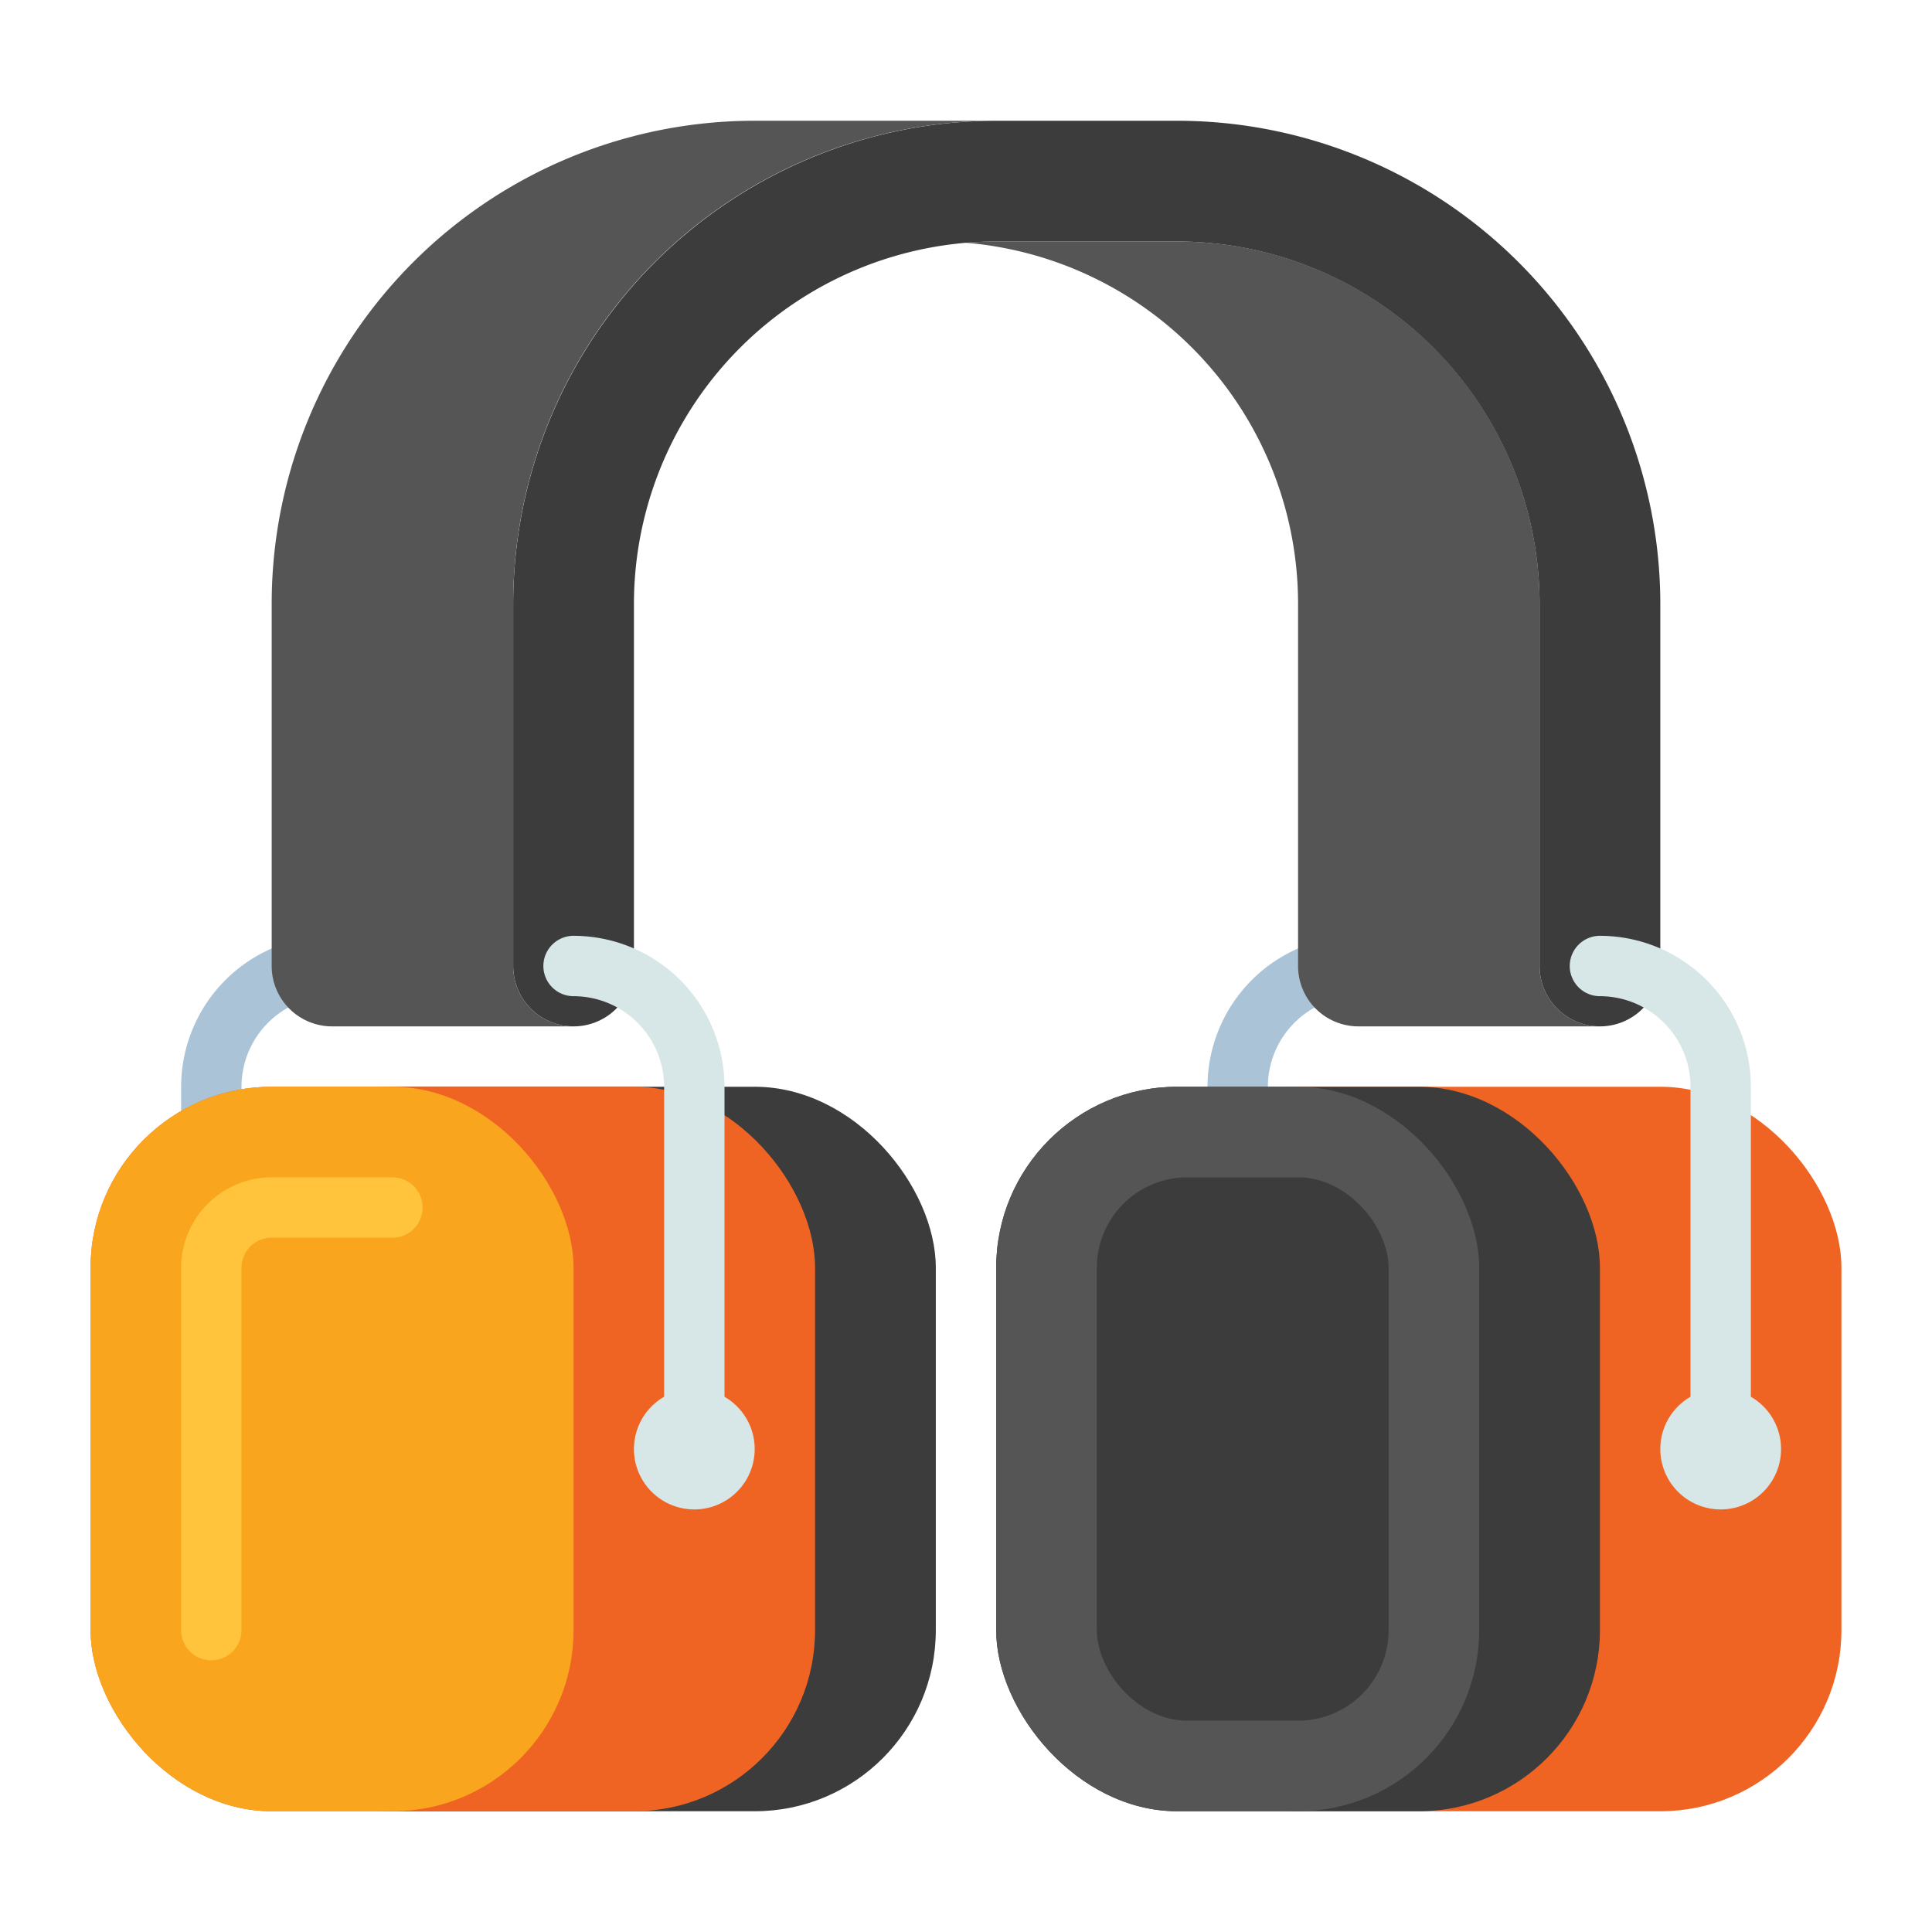 <svg xmlns="http://www.w3.org/2000/svg" viewBox="0 0 512 512"><title>70 Rage Room Icons - Expanded</title><path d="M328,357.333a8,8,0,0,1-8-8V288a40.045,40.045,0,0,1,40-40,8,8,0,0,1,0,16,24.028,24.028,0,0,0-24,24v61.333A8,8,0,0,1,328,357.333Z" fill="#aac3d7"/><path d="M408,256V160a96,96,0,0,0-96-96H264c-2.69,0-5.354.117-7.989.335A96.005,96.005,0,0,1,344,160v96a16,16,0,0,0,16,16h64A16,16,0,0,1,408,256Z" fill="#555"/><path d="M56,357.333a8,8,0,0,1-8-8V288a40.045,40.045,0,0,1,40-40,8,8,0,0,1,0,16,24.027,24.027,0,0,0-24,24v61.333A8,8,0,0,1,56,357.333Z" fill="#aac3d7"/><rect x="56" y="288" width="192" height="192" rx="48" ry="48" fill="#3c3c3c"/><rect x="24" y="288" width="192" height="192" rx="48" ry="48" fill="#f06423"/><rect x="24" y="288" width="128" height="192" rx="48" ry="48" fill="#faa51e"/><path d="M56,440a8,8,0,0,1-8-8V336a24.028,24.028,0,0,1,24-24h32a8,8,0,0,1,0,16H72a8.009,8.009,0,0,0-8,8v96A8,8,0,0,1,56,440Z" fill="#ffc33c"/><rect x="296" y="288" width="192" height="192" rx="48" ry="48" fill="#f06423"/><rect x="264" y="288" width="160" height="192" rx="48" ry="48" fill="#3c3c3c"/><rect x="264" y="288" width="128" height="192" rx="48" ry="48" fill="#555"/><rect x="290.667" y="312" width="77.333" height="144" rx="24" ry="24" fill="#3c3c3c"/><path d="M424,272a16,16,0,0,1-16-16V160a96.108,96.108,0,0,0-96-96H264a96.108,96.108,0,0,0-96,96v96a16,16,0,0,1-32,0V160A128.144,128.144,0,0,1,264,32h48A128.145,128.145,0,0,1,440,160v96A16,16,0,0,1,424,272Z" fill="#3c3c3c"/><path d="M192,370.158V288a40.045,40.045,0,0,0-40-40,8,8,0,0,0,0,16,24.027,24.027,0,0,1,24,24v82.158a16,16,0,1,0,16,0Z" fill="#d7e6e6"/><path d="M464,370.158V288a40.045,40.045,0,0,0-40-40,8,8,0,0,0,0,16,24.027,24.027,0,0,1,24,24v82.158a16,16,0,1,0,16,0Z" fill="#d7e6e6"/><path d="M264,32h0A128,128,0,0,0,136,160v96h0a16,16,0,0,0,16,16H88a16,16,0,0,1-16-16V160A128,128,0,0,1,200,32Z" fill="#555"/></svg>